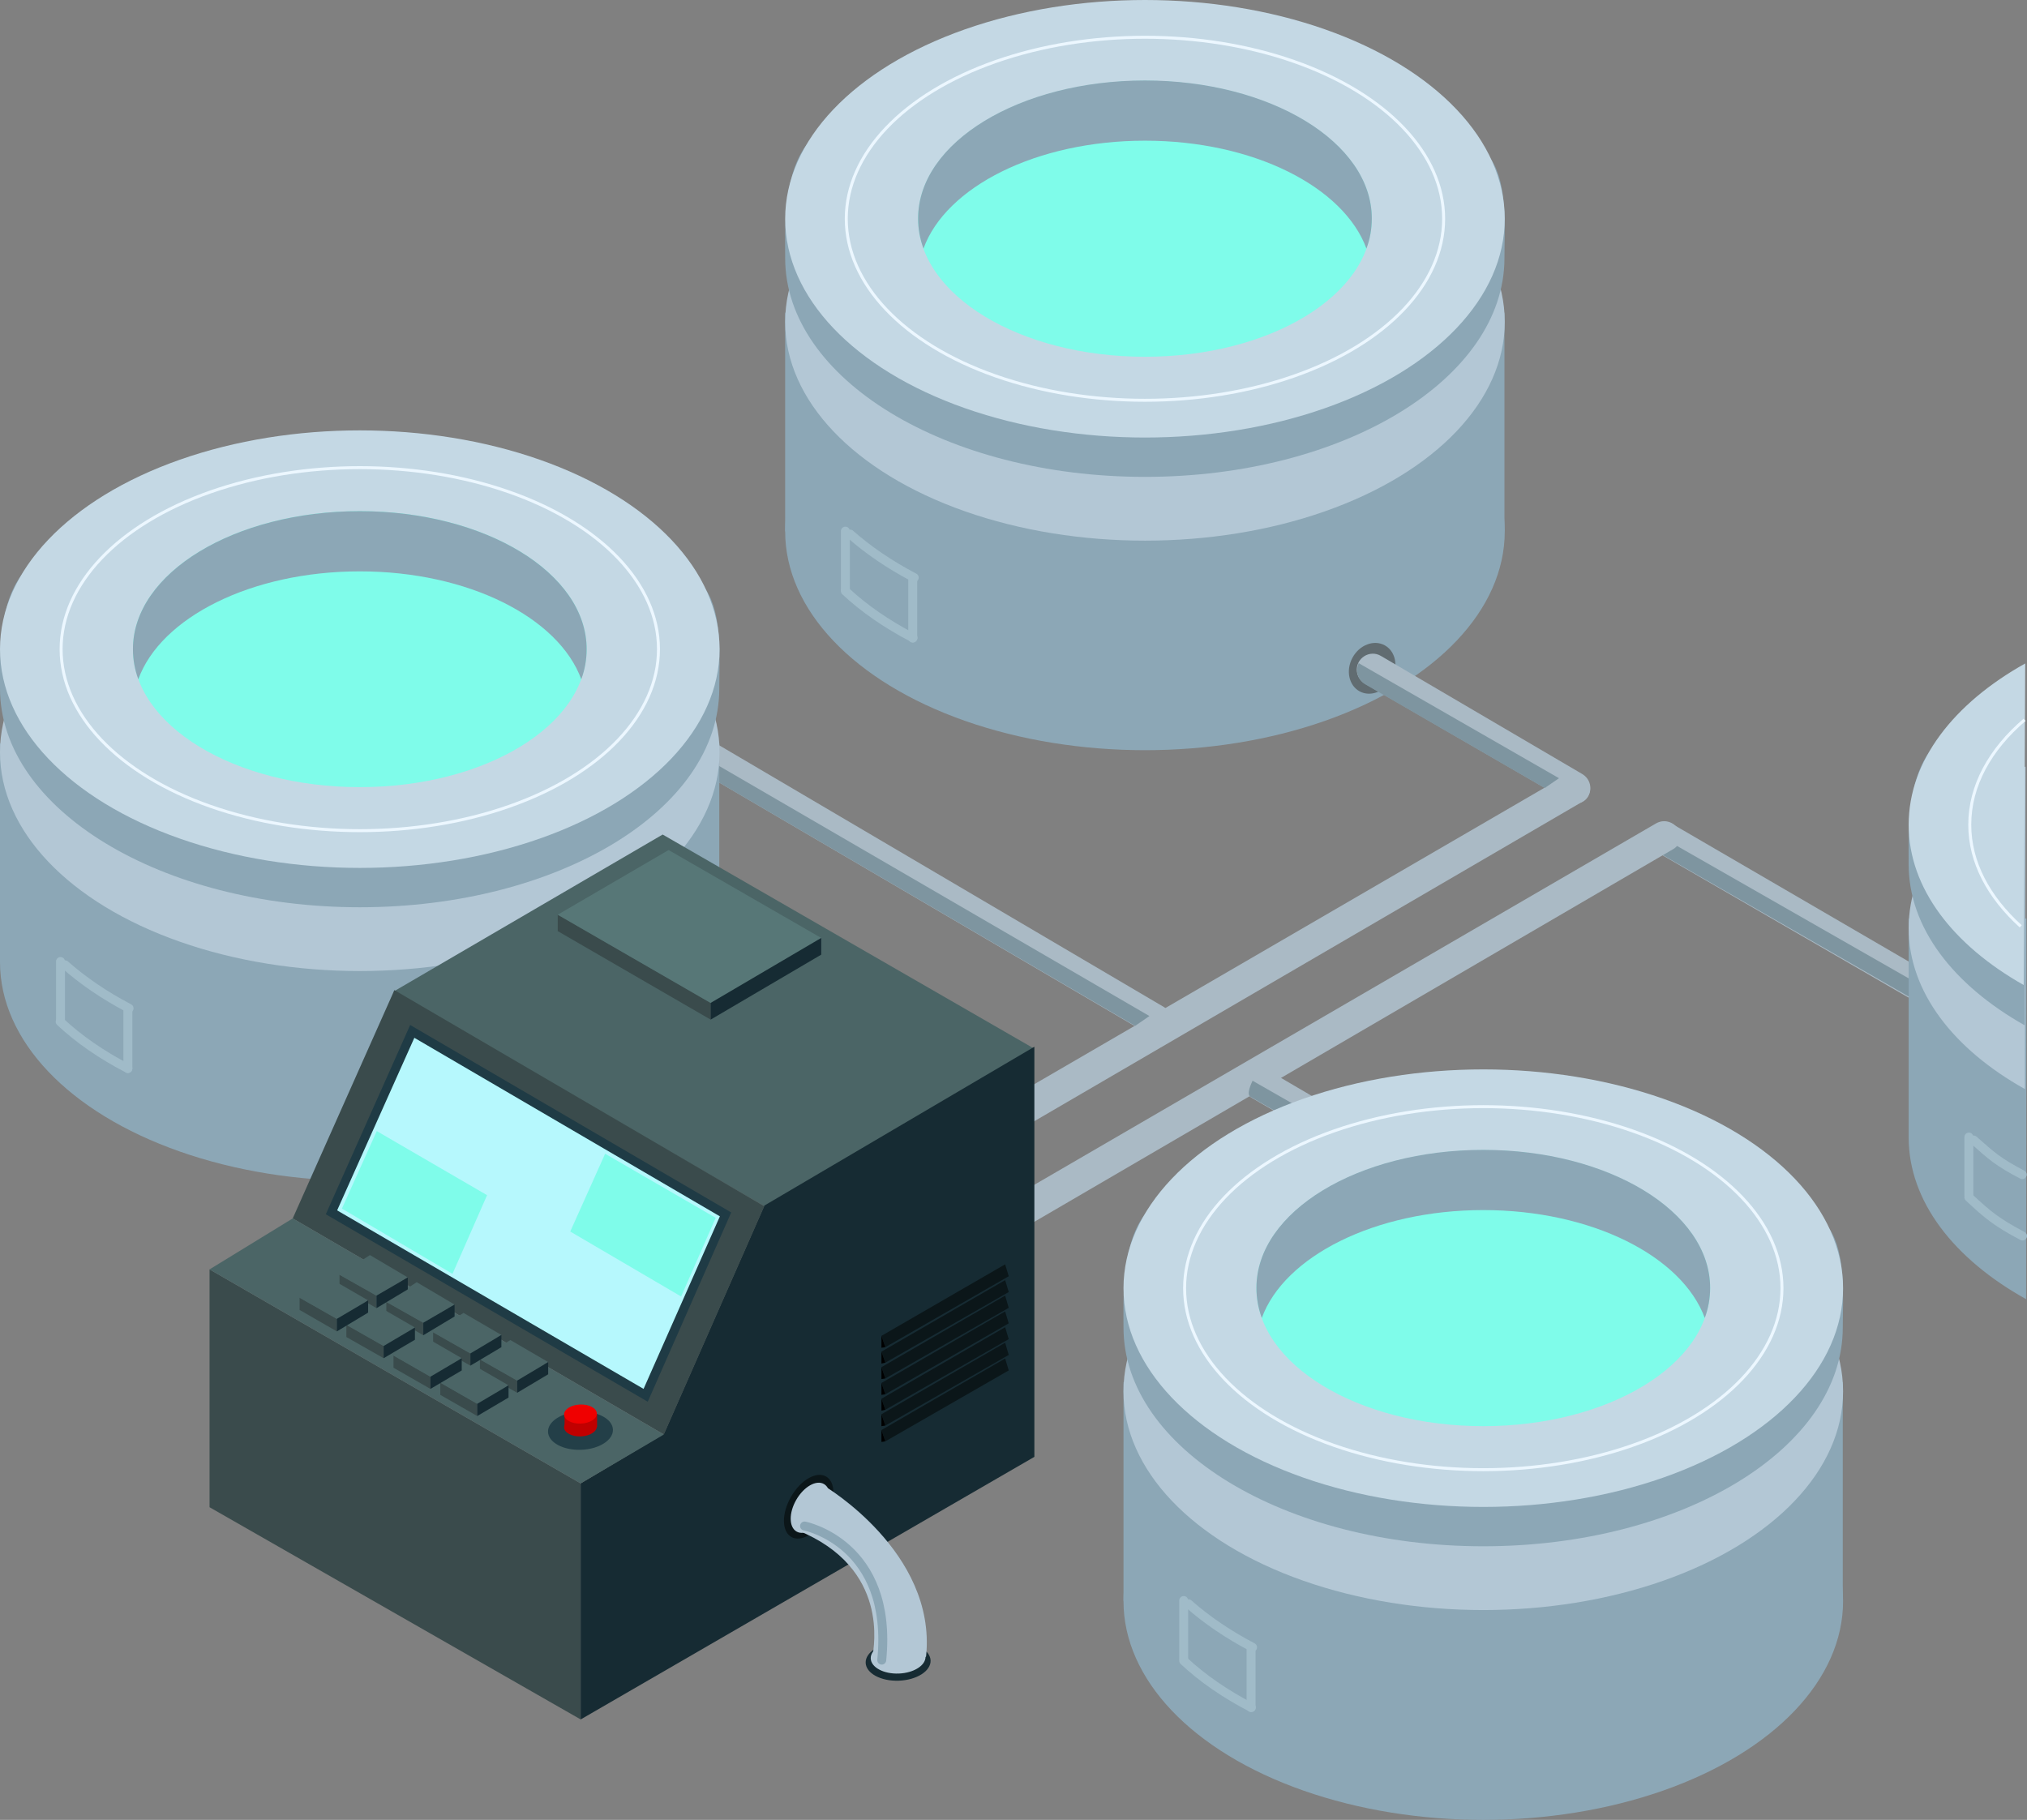 <?xml version="1.0" encoding="utf-8"?>
<!-- Generator: Adobe Illustrator 22.1.0, SVG Export Plug-In . SVG Version: 6.00 Build 0)  -->
<svg version="1.1" id="Layer_1" xmlns="http://www.w3.org/2000/svg" xmlns:xlink="http://www.w3.org/1999/xlink" x="0px" y="0px"
	 viewBox="0 0 680 610.6" style="enable-background:new 0 0 680 610.6;" xml:space="preserve">
<rect x="0" y="0" width="680" height="610.6" fill="#808080" stroke="none"/>
<style type="text/css">
	.st0{fill:#AABAC5;}
	.st1{fill:#7E95A0;}
	.st2{fill:#8CA7B6;}
	.st3{fill:#B3C7D5;}
	.st4{fill:#C4D8E4;}
	.st5{fill:none;stroke:#ECF7FF;stroke-miterlimit:10;}
	.st6{fill:none;stroke:#A0BBC8;stroke-width:3;stroke-linecap:round;stroke-miterlimit:10;}
	.st7{fill:#7FFCEA;}
	.st8{fill:#616C71;}
	.st9{fill:#162B33;}
	.st10{fill:#4B6566;}
	.st11{fill:#3A4B4C;}
	.st12{fill:#B6F8FD;}
	.st13{fill:#1F3B45;}
	.st14{fill:#0B1619;}
	.st15{fill:#B3C7D5;stroke:#B3C7D5;stroke-miterlimit:10;}
	.st16{fill:none;stroke:#8CA7B6;stroke-width:3;stroke-linecap:round;stroke-miterlimit:10;}
	.st17{fill:#577777;}
	.st18{fill:#233F48;}
	.st19{fill:#C10000;}
	.st20{fill:#F00000;}
</style>
<path class="st0" d="M648.2,339.3l-92.5-53.5c-1.5-0.9-2.5-2.4-2.7-4.1l0,0c-0.5-4.4,4.3-7.5,8.1-5.2L653,330c2.7,1.6,3.5,5,1.9,7.6
	v0C653.5,339.9,650.5,340.6,648.2,339.3z"/>
<path class="st1" d="M647.2,332.2l-88.5-50.6c-0.4,0.9-2.2,4.6-0.7,5.4l84.3,48.5L647.2,332.2z"/>
<g>
	<g>
		<path class="st2" d="M679.8,308.2h-39.5v73.4c0,21.5,15.2,40.8,39.4,54.3L679.8,308.2z"/>
		<path class="st3" d="M679.3,365.4c-24-13.4-39-32.7-39-54c0-21.4,15.1-40.7,39.2-54.2L679.3,365.4z"/>
		<path class="st2" d="M679.2,228.8c-13.7,5.6-24.7,13.3-32.1,23.7c-7.6,10.6-6.8,28.6-6.8,37.5c0,21.3,15,40.5,38.9,54"/>
		<path class="st4" d="M679.4,222.6c-24,13.4-39.1,32.7-39.1,54.1c0,21.3,14.9,40.4,38.6,53.8"/>
		<path class="st5" d="M679.2,241.5c-11.6,9.9-18.4,22.1-18.4,35.2c0,12.6,6.3,24.3,17.1,34.1"/>
		<path class="st6" d="M662.1,382.5c6.1,5.4,8.1,7.3,16.3,11.6"/>
		<path class="st6" d="M660.5,401.7c6.3,5.9,9.3,8.4,18,13"/>
	</g>
	<line class="st6" x1="660.5" y1="381.5" x2="660.5" y2="401"/>
</g>
<g>
	<g>
		<rect x="263.4" y="104.9" class="st2" width="241.3" height="73.4"/>
		<ellipse class="st2" cx="384.1" cy="178.3" rx="120.7" ry="73.4"/>
		<ellipse class="st3" cx="384.1" cy="108" rx="120.7" ry="73.4"/>
		<path class="st2" d="M504.7,86.6c0-9.9,1.2-24.7-4.6-33.3c-18.1-26.7-65.7-40.1-116-40.1c-52,0-94.8,9.3-113.9,35.9
			c-7.6,10.6-6.8,28.6-6.8,37.5c0,40.5,54,73.4,120.7,73.4S504.7,127.1,504.7,86.6z"/>
		<ellipse class="st4" cx="384.1" cy="73.4" rx="120.7" ry="73.4"/>
		<ellipse class="st7" cx="384.1" cy="73.4" rx="76.1" ry="46.3"/>
		<path class="st2" d="M384.1,47.2c36.4,0,66.7,15.5,74.3,36.2c1.2-3.2,1.8-6.6,1.8-10.1c0-25.6-34.1-46.3-76.1-46.3
			c-42,0-76.1,20.7-76.1,46.3c0,3.5,0.6,6.8,1.8,10.1C317.3,62.7,347.7,47.2,384.1,47.2z"/>
		<ellipse class="st5" cx="384.1" cy="73.4" rx="100.2" ry="60.9"/>
		<path class="st6" d="M285.2,179.2c6.1,5.4,13.3,10.3,21.5,14.6"/>
		<path class="st6" d="M283.6,198.3c6.3,5.9,14,11.2,22.7,15.7"/>
	</g>
	<line class="st6" x1="283.6" y1="178.2" x2="283.6" y2="197.7"/>
	<line class="st6" x1="306.2" y1="194.6" x2="306.2" y2="214.1"/>
</g>
<g>
	<g>
		<g>
			
				<ellipse transform="matrix(0.478 -0.878 0.878 0.478 43.573 521.39)" class="st8" cx="460.4" cy="224" rx="8.8" ry="7.5"/>
		</g>
	</g>
</g>
<path class="st0" d="M531,268.9L307.5,399.2c-1.5,0.9-3.3,1-4.9,0.3v0c-4.1-1.8-4.4-7.4-0.6-9.6l223.2-129.7
	c2.7-1.6,6.1-0.6,7.6,2.1l0,0C534.1,264.6,533.3,267.5,531,268.9z"/>
<path class="st0" d="M526.1,268.9l-68.2-39.5c-1.5-0.9-2.5-2.4-2.7-4.1v0c-0.5-4.4,4.3-7.5,8.1-5.2l67.5,39.6c2.7,1.6,3.5,5,1.9,7.6
	l0,0C531.4,269.5,528.4,270.3,526.1,268.9z"/>
<path class="st1" d="M523,261.1l-67.2-38.6c-0.4,0.9-0.6,1.9-0.5,3v0c0.2,1.7,1.2,3.2,2.7,4.1l60.2,34.8L523,261.1z"/>
<path class="st0" d="M488.2,407.9l-68.2-39.5c-1.5-0.9-2.5-2.4-2.7-4.1h0c-0.5-4.4,4.3-7.5,8.1-5.2l67.5,39.6c2.7,1.6,3.5,5,1.9,7.6
	v0C493.4,408.5,490.5,409.2,488.2,407.9z"/>
<path class="st0" d="M561.3,284.9L311.4,430.7c-1.5,0.9-3.3,1-4.9,0.3l0,0c-4.1-1.8-4.4-7.4-0.6-9.6l249.6-145.1
	c2.7-1.6,6.1-0.6,7.6,2.1l0,0C564.4,280.7,563.6,283.6,561.3,284.9z"/>
<path class="st1" d="M508.7,413.2l-88.5-50.6c-0.4,0.9-2.2,4.6-0.7,5.4l84.3,48.5L508.7,413.2z"/>
<path class="st0" d="M385.7,347.2l-145.9-85.5c-1.5-0.9-2.5-2.4-2.7-4.1l0,0c-0.5-4.4-1.6-10.9,2.2-8.7l151.2,89
	c2.7,1.6,3.5,5,1.9,7.6v0C390.9,347.8,388,348.5,385.7,347.2z"/>
<polygon class="st1" points="385.6,340.9 236.6,254.3 238.4,260.9 380.8,344.2 "/>
<g>
	<g>
		<rect x="0" y="249.4" class="st2" width="241.3" height="73.4"/>
		<ellipse class="st2" cx="120.7" cy="322.8" rx="120.7" ry="73.4"/>
		<ellipse class="st3" cx="120.7" cy="252.4" rx="120.7" ry="73.4"/>
		<path class="st2" d="M241.3,231c0-9.9,1.2-24.7-4.6-33.3c-18.1-26.7-65.7-40.1-116-40.1c-52,0-94.8,9.3-113.9,35.9
			C-0.8,204.2,0,222.1,0,231c0,40.5,54,73.4,120.7,73.4S241.3,271.6,241.3,231z"/>
		<ellipse class="st4" cx="120.7" cy="217.8" rx="120.7" ry="73.4"/>
		<ellipse class="st7" cx="120.7" cy="217.8" rx="76.1" ry="46.3"/>
		<path class="st2" d="M120.7,191.7c36.4,0,66.7,15.5,74.3,36.2c1.2-3.2,1.8-6.6,1.8-10.1c0-25.6-34.1-46.3-76.1-46.3
			c-42,0-76.1,20.7-76.1,46.3c0,3.5,0.6,6.8,1.8,10.1C53.9,207.2,84.3,191.7,120.7,191.7z"/>
		<ellipse class="st5" cx="120.7" cy="217.8" rx="100.2" ry="60.9"/>
		<path class="st6" d="M21.8,323.7c6.1,5.4,13.3,10.3,21.5,14.6"/>
		<path class="st6" d="M20.2,342.8c6.3,5.9,14,11.2,22.7,15.7"/>
	</g>
	<line class="st6" x1="20.3" y1="322.6" x2="20.3" y2="342.1"/>
	<line class="st6" x1="42.9" y1="339" x2="42.9" y2="358.5"/>
</g>
<g>
	<g>
		<rect x="376.9" y="463.7" class="st2" width="241.3" height="73.4"/>
		<ellipse class="st2" cx="497.6" cy="537.2" rx="120.7" ry="73.4"/>
		<ellipse class="st3" cx="497.6" cy="466.8" rx="120.7" ry="73.4"/>
		<path class="st2" d="M618.2,445.4c0-9.9,1.2-24.7-4.6-33.3c-18.1-26.7-65.7-40.1-116-40.1c-52,0-94.8,9.3-113.9,35.9
			c-7.6,10.6-6.8,28.6-6.8,37.5c0,40.5,54,73.4,120.7,73.4S618.2,485.9,618.2,445.4z"/>
		<ellipse class="st4" cx="497.6" cy="432.2" rx="120.7" ry="73.4"/>
		<ellipse class="st7" cx="497.6" cy="432.2" rx="76.1" ry="46.3"/>
		<path class="st2" d="M497.6,406c36.4,0,66.7,15.5,74.3,36.2c1.2-3.2,1.8-6.6,1.8-10.1c0-25.6-34.1-46.3-76.1-46.3
			c-42,0-76.1,20.7-76.1,46.3c0,3.5,0.6,6.8,1.8,10.1C430.8,421.6,461.2,406,497.6,406z"/>
		<ellipse class="st5" cx="497.6" cy="432.2" rx="100.2" ry="60.9"/>
		<path class="st6" d="M398.7,538.1c6.1,5.4,13.3,10.3,21.5,14.6"/>
		<path class="st6" d="M397.1,557.2c6.3,5.9,14,11.2,22.7,15.7"/>
	</g>
	<line class="st6" x1="397.1" y1="537" x2="397.1" y2="556.5"/>
	<line class="st6" x1="419.7" y1="553.4" x2="419.7" y2="572.9"/>
</g>
<ellipse transform="matrix(0.999 -3.623062e-02 3.623062e-02 0.999 -20.007 11.287)" class="st9" cx="301.4" cy="557.7" rx="10.9" ry="6.4"/>
<g>
	<polygon class="st10" points="132,332.7 256.4,404.7 346.7,351.7 222.3,280 	"/>
	<polygon class="st11" points="70.3,505.7 70.3,425.9 194.8,497.7 194.8,576.9 	"/>
	<polygon class="st9" points="347,351.2 347,488.8 194.8,576.9 194.8,497.7 222.7,481.1 256.4,404.5 	"/>
	<polygon class="st11" points="222.7,481.3 256.4,404.7 132.3,332.2 98.2,408.8 	"/>
	<g>
		<polygon class="st12" points="111.3,406.8 138.3,346.1 243.4,407.5 216.6,468.2 		"/>
		<path class="st13" d="M139,348.2l102.5,59.9L215.9,466l-102.8-59.9L139,348.2 M137.6,343.9l-28.3,63.5l108,62.9l28-63.5
			L137.6,343.9L137.6,343.9z"/>
	</g>
	<polygon class="st7" points="151.8,427.4 163.4,401 126.4,379.5 114.7,405.5 	"/>
	<polygon class="st7" points="228.5,435 240.1,408.6 203,387.1 191.3,413.2 	"/>
</g>
<ellipse transform="matrix(0.5 -0.866 0.866 0.5 -302.122 487.724)" class="st14" cx="271.3" cy="505.5" rx="11.7" ry="6.8"/>
<ellipse transform="matrix(0.5 -0.866 0.866 0.5 -302.193 488.315)" class="st3" cx="271.8" cy="505.9" rx="9.2" ry="5.4"/>
<ellipse transform="matrix(0.999 -3.623062e-02 3.623062e-02 0.999 -19.957 11.286)" class="st3" cx="301.4" cy="556.3" rx="9.2" ry="5.4"/>
<path class="st15" d="M276.3,499c0,0,37.3,22,33.9,56.5c-5.1,4.1-9,8.4-16.9-0.2c0.1-2,6.1-29.6-25.7-42.4L276.3,499z"/>
<path class="st16" d="M269.9,512c0,0,29.8,5.8,25.9,45"/>
<polygon class="st14" points="297,483.6 338.4,459.8 337.2,455.8 295.7,479.8 "/>
<polygon points="295.7,479.8 297,483.6 295.7,483.8 "/>
<polygon class="st14" points="297,478.3 338.4,454.6 337.2,450.5 295.7,474.5 "/>
<polygon points="295.7,474.5 297,478.3 295.7,478.5 "/>
<polygon class="st14" points="297,473 338.4,449.3 337.2,445.3 295.7,469.3 "/>
<polygon points="295.7,469.3 297,473 295.7,473.3 "/>
<polygon class="st14" points="297,467.8 338.4,444 337.2,440 295.7,464 "/>
<polygon points="295.7,464 297,467.8 295.7,468 "/>
<polygon class="st14" points="297,462.5 338.4,438.8 337.2,434.7 295.7,458.7 "/>
<polygon points="295.7,458.7 297,462.5 295.7,462.7 "/>
<polygon class="st14" points="297,457.2 338.4,433.5 337.2,429.5 295.7,453.5 "/>
<polygon points="295.7,453.5 297,457.2 295.7,457.5 "/>
<polygon class="st14" points="297,452 338.4,428.2 337.2,424.2 295.7,448.2 "/>
<polygon points="295.7,448.2 297,452 295.7,452.2 "/>
<polygon class="st11" points="187.1,312.4 238.4,342.1 238.4,336.5 187.1,306.9 "/>
<polygon class="st17" points="187.1,306.9 238.4,336.5 275.5,314.7 224.3,285.2 "/>
<polygon class="st9" points="238.4,336.5 238.4,342.1 275.5,320.3 275.5,314.7 "/>
<polygon class="st10" points="222.7,481.3 194.8,497.7 70.3,425.9 98.2,408.8 "/>
<ellipse transform="matrix(0.999 -3.623062e-02 3.623062e-02 0.999 -17.269 7.375)" class="st18" cx="194.8" cy="480.2" rx="10.9" ry="6.4"/>
<ellipse transform="matrix(0.999 -3.623062e-02 3.623062e-02 0.999 -17.222 7.374)" class="st19" cx="194.8" cy="478.9" rx="5.5" ry="3.2"/>
<polygon class="st19" points="189.4,479.1 189.4,474.8 200.3,474.5 200.3,478.7 "/>
<ellipse transform="matrix(0.999 -3.623062e-02 3.623062e-02 0.999 -17.069 7.371)" class="st20" cx="194.8" cy="474.6" rx="5.5" ry="3.2"/>
<g>
	<polygon class="st11" points="173.5,463.2 173.5,467.3 161,460.2 161,456.1 	"/>
	<polygon class="st10" points="183.9,457 173.5,463.2 161,456.1 171.2,449.6 	"/>
	<polygon class="st9" points="173.5,463.2 173.5,467.3 183.9,461.1 183.9,457 	"/>
</g>
<g>
	<polygon class="st11" points="160.1,471 160.1,475.1 147.7,468 147.7,463.9 	"/>
	<polygon class="st10" points="170.6,464.8 160.1,471 147.7,463.9 157.8,457.4 	"/>
	<polygon class="st9" points="160.1,471 160.1,475.1 170.6,468.9 170.6,464.8 	"/>
</g>
<g>
	<polygon class="st11" points="157.8,454.1 157.8,458.2 145.3,451.1 145.3,447 	"/>
	<polygon class="st10" points="168.2,447.9 157.8,454.1 145.3,447 155.5,440.5 	"/>
	<polygon class="st9" points="157.8,454.1 157.8,458.2 168.2,452 168.2,447.9 	"/>
</g>
<g>
	<polygon class="st11" points="144.4,461.9 144.4,466 132,458.9 132,454.8 	"/>
	<polygon class="st10" points="154.9,455.7 144.4,461.9 132,454.8 142.1,448.3 	"/>
	<polygon class="st9" points="144.4,461.9 144.4,466 154.9,459.8 154.9,455.7 	"/>
</g>
<g>
	<polygon class="st11" points="142,443.8 142,448 129.6,440.8 129.6,436.8 	"/>
	<polygon class="st10" points="152.5,437.7 142,443.8 129.6,436.8 139.8,430.2 	"/>
	<polygon class="st9" points="142,443.8 142,448 152.5,441.7 152.5,437.7 	"/>
</g>
<g>
	<polygon class="st11" points="128.7,451.6 128.7,455.7 116.2,448.6 116.2,444.5 	"/>
	<polygon class="st10" points="139.2,445.4 128.7,451.6 116.2,444.5 126.4,438 	"/>
	<polygon class="st9" points="128.7,451.6 128.7,455.7 139.2,449.5 139.2,445.4 	"/>
</g>
<g>
	<polygon class="st11" points="126.3,434.7 126.3,438.9 113.9,431.7 113.9,427.7 	"/>
	<polygon class="st10" points="136.8,428.6 126.3,434.7 113.9,427.7 124.1,421.1 	"/>
	<polygon class="st9" points="126.3,434.7 126.3,438.9 136.8,432.6 136.8,428.6 	"/>
</g>
<g>
	<polygon class="st11" points="113,442.5 113,446.7 100.5,439.5 100.5,435.4 	"/>
	<polygon class="st10" points="123.5,436.3 113,442.5 100.5,435.4 110.7,428.9 	"/>
	<polygon class="st9" points="113,442.5 113,446.7 123.5,440.4 123.5,436.3 	"/>
</g>
</svg>
